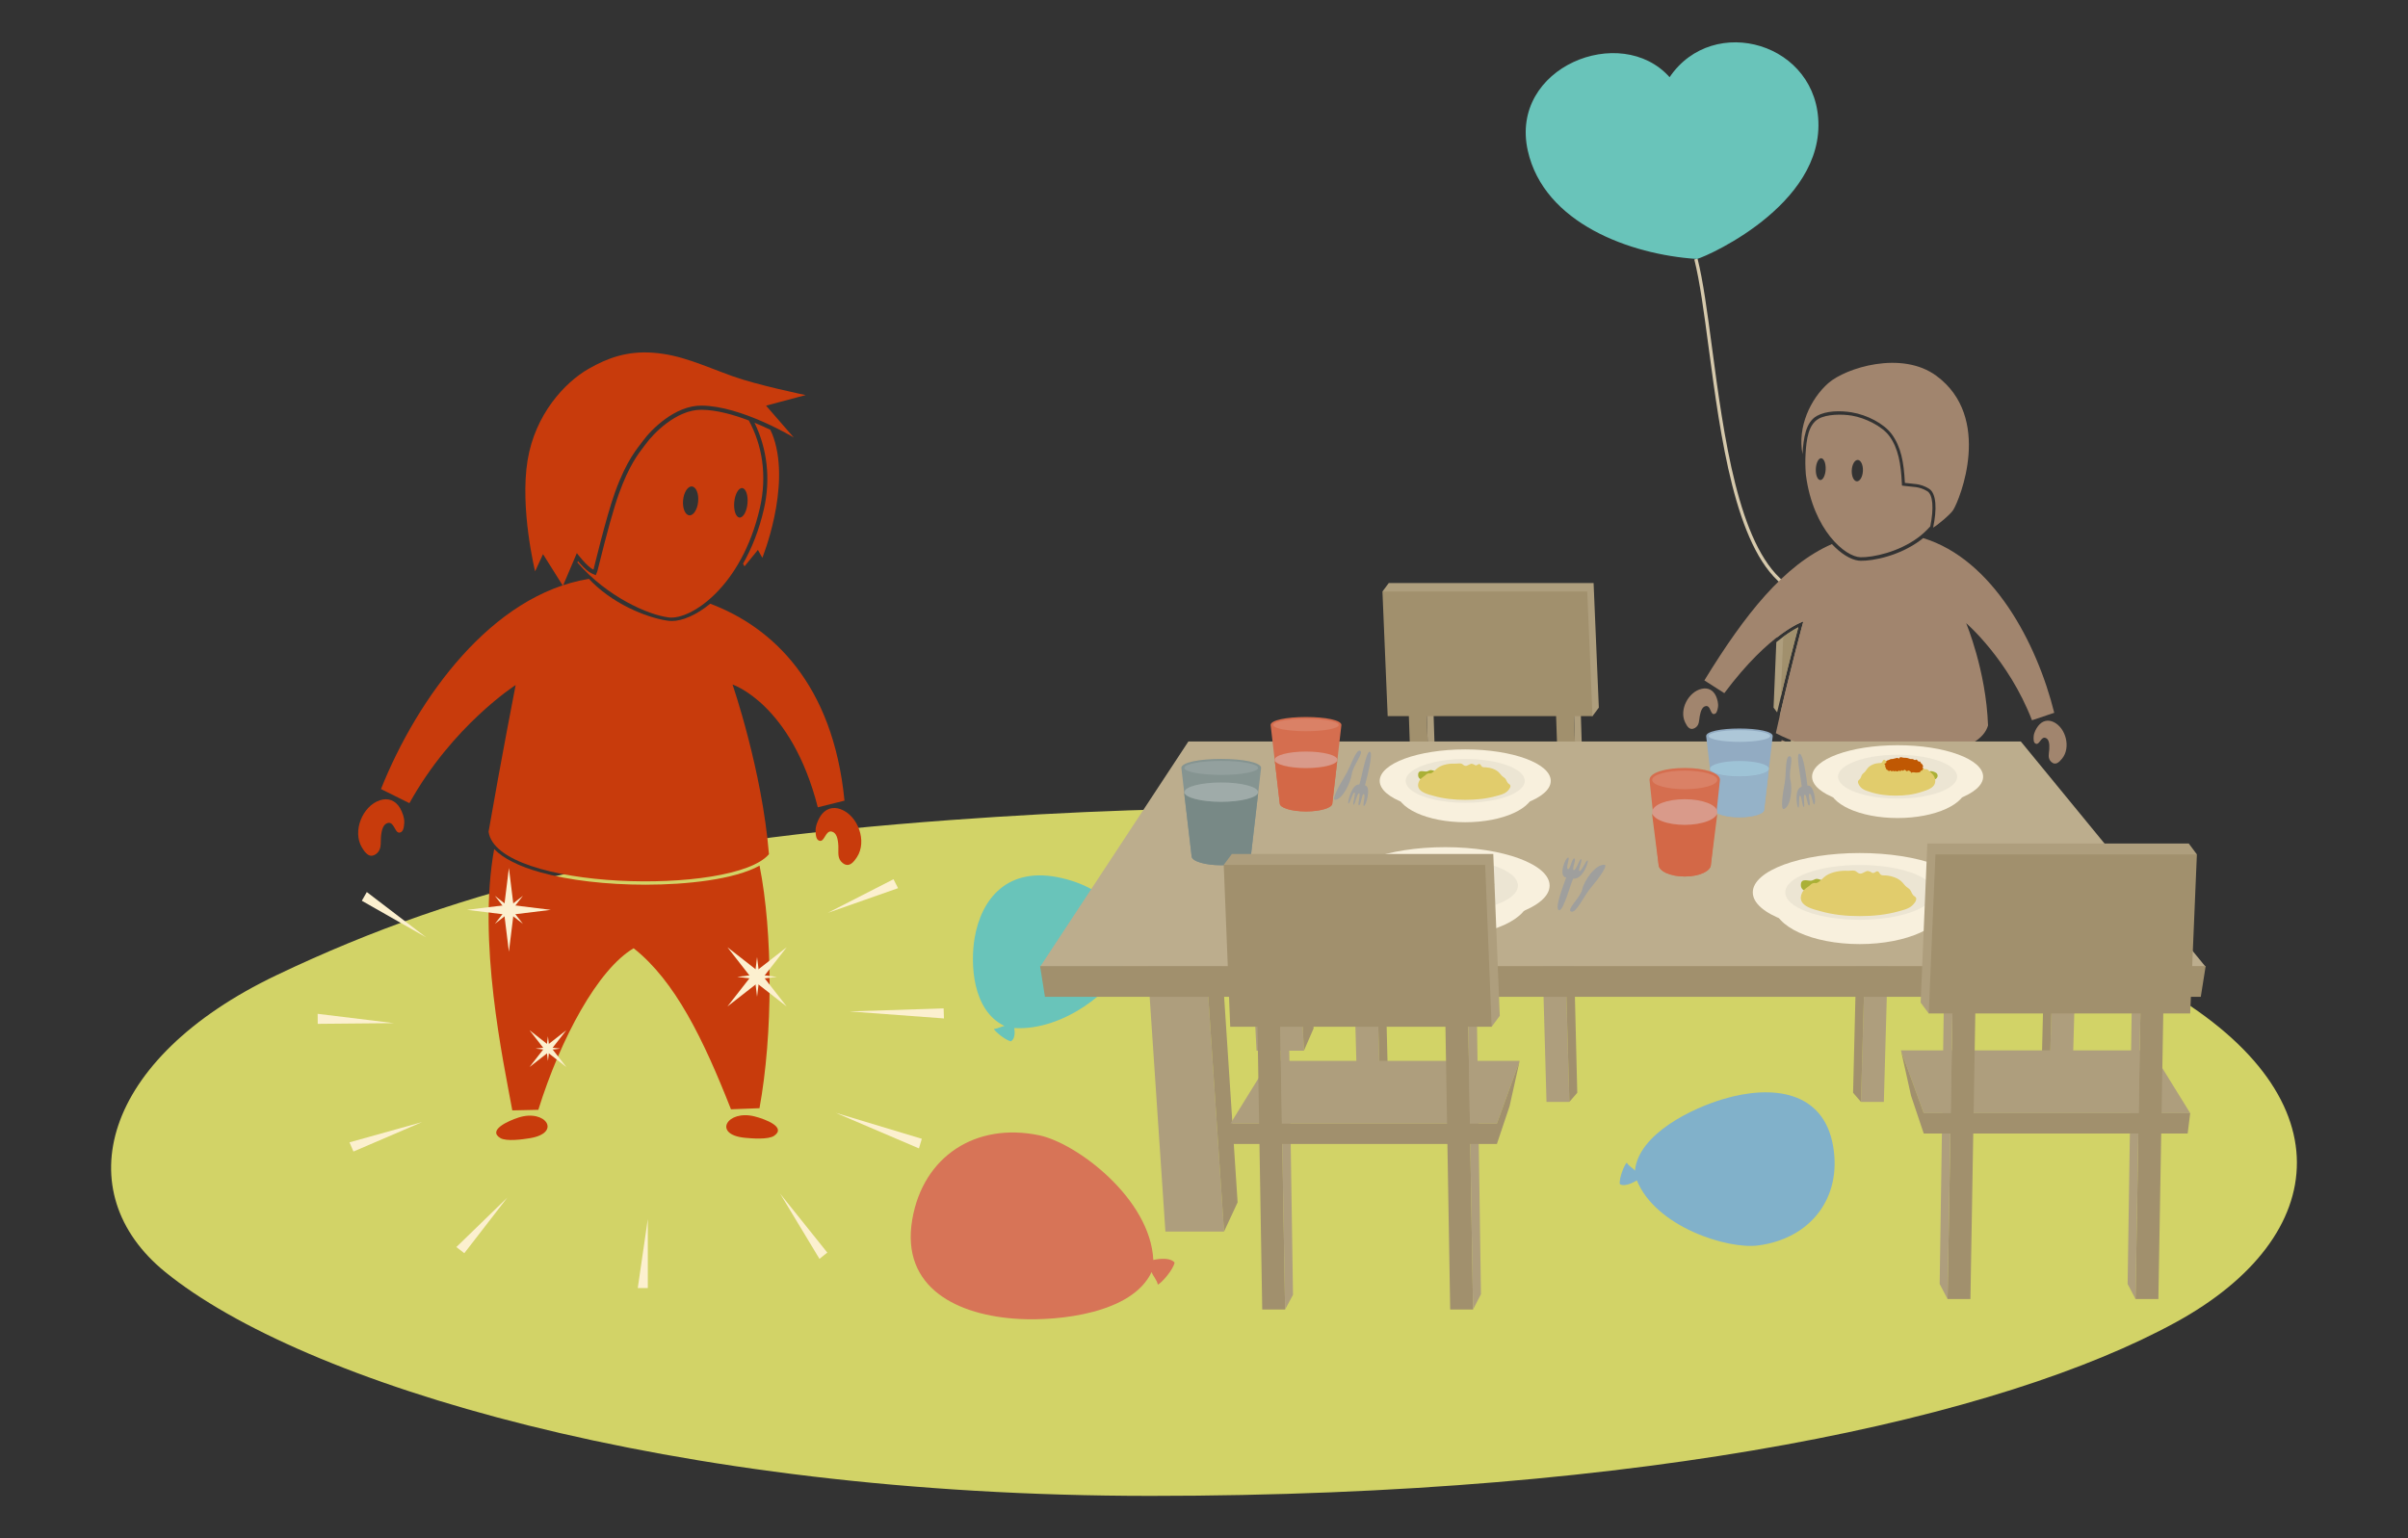 <?xml version="1.0" encoding="utf-8"?>
<!-- Generator: Adobe Illustrator 15.0.2, SVG Export Plug-In . SVG Version: 6.00 Build 0)  -->
<!DOCTYPE svg PUBLIC "-//W3C//DTD SVG 1.1//EN" "http://www.w3.org/Graphics/SVG/1.1/DTD/svg11.dtd">
<svg version="1.1" id="Layer_1" xmlns="http://www.w3.org/2000/svg" xmlns:xlink="http://www.w3.org/1999/xlink" x="0px" y="0px"
	 width="720px" height="460px" viewBox="0 0 720 460" enable-background="new 0 0 720 460" xml:space="preserve">
<rect x="0" y="0" width="720" height="460" fill="#333333" stroke="none"/>
<g>
	<path fill="#D6C9AC" d="M532.791,174.734c-14.001-11.416-18.371-44.263-21.883-70.656c-1.42-10.679-2.646-19.9-4.307-26.486
		l0.97-0.245c1.673,6.642,2.903,15.89,4.329,26.598c3.487,26.219,7.828,58.849,21.522,70.014L532.791,174.734z"/>
	<path fill="#69C4BA" d="M507.189,77.428c-19.707-1.307-45.512-10.634-50.373-32.364c-5.586-24.975,27.787-38.356,42.398-21.984
		c13.094-19.346,44.693-10.187,44.508,14.539C543.531,63.402,506.447,78.372,507.189,77.428z"/>
</g>
<path fill="#D2D367" d="M284.195,245.233c143.65-10.53,274.574,0.861,360.75,49.44c57.322,32.316,52.352,75.151,5.656,100.734
	c-51.941,28.461-157.354,51.935-306.564,51.935c-144.197,0-253.978-33.886-294.638-66.954
	c-29.234-23.774-19.272-63.671,33.303-88.774C139.926,264.296,196.92,251.629,284.195,245.233z"/>
<path fill="#69C4BA" d="M303.252,307.433c15.016,0.914,29.859-11.785,32.453-18.672c4.402-11.685-2.863-22.557-18.105-26.146
	c-16.463-3.878-24.266,6.354-26.203,17.997c-1.242,7.462-0.756,21.534,8.953,26.206c-1.09,0.188-1.951,0.812-3.17,0.881
	c0.213,0.68,3.393,3.346,5.059,3.709C303.906,310.507,303.252,307.433,303.252,307.433z"/>
<g>
	<g>
		<g>
			<g>
				<g>
					<g>
						<polygon fill="#A1906D" points="536.605,246.735 541.963,246.735 543.131,212.606 537.773,212.606 						"/>
						<polygon fill="#AE9E7D" points="536.605,246.735 534.756,243.211 535.729,212.286 537.773,212.606 						"/>
					</g>
					<g>
						<polygon fill="#A1906D" points="580.631,246.735 585.986,246.735 587.156,212.606 581.799,212.606 						"/>
						<polygon fill="#AE9E7D" points="580.631,246.735 578.779,243.211 579.754,212.286 581.799,212.606 						"/>
					</g>
				</g>
			</g>
		</g>
		<g>
			<path fill="#AE9E7D" d="M531.125,192.031l-0.824,19.577l1.064,1.426c2.68-11.602,5.24-21.366,6.331-25.438
				C536.254,188.344,533.996,189.708,531.125,192.031z"/>
			<path fill="#AE9E7D" d="M532.148,214.086l0.055,0.073l62.803-37.261l-1.902-2.551h-61.234l-0.688,16.356
				c5.005-3.92,8.03-4.875,8.03-4.875S535.775,198.288,532.148,214.086z"/>
		</g>
	</g>
	<g>
		<g>
			<g>
				<g>
					<path fill="#A1856E" d="M532.752,221.292c2.539,1.157,5.398,2.191,8.555,3.078c16.391,4.61,41.193,4.914,50.619-2.305
						c1.355,20.933-8.168,47.005-11.758,57.926l-5.674-0.91c-2.754-16.407-8.838-32.551-16.004-38.219
						c-10.064,5.932-17.963,17.75-26.137,32.319l-6.207-1.092C525.355,254.6,527.289,235.356,532.752,221.292z"/>
				</g>
			</g>
			<g>
				<path fill="#A1856E" d="M503.838,215.983c0.625,1.312,1.447,2.609,2.969,1.705c1.346-0.798,1.184-2.238,1.424-3.546
					c0.307-1.676,0.836-2.892,1.877-2.995c1.406-0.14,1.25,2.396,2.316,2.385c0.852-0.005,1.094-1.081,1.258-2.055
					c0.172-1.056-0.201-2.441-0.586-3.289c-0.84-1.858-2.43-2.611-4.271-2.203C504.846,206.866,502.037,212.22,503.838,215.983z"/>
			</g>
			<g>
				<path fill="#A1856E" d="M616.58,226.845c-0.918,1.13-2.023,2.195-3.287,0.956c-1.119-1.092-0.623-2.453-0.547-3.78
					c0.096-1.701-0.131-3.008-1.121-3.354c-1.332-0.469-1.779,2.033-2.812,1.771c-0.824-0.206-0.807-1.309-0.736-2.294
					c0.082-1.066,0.771-2.325,1.344-3.06c1.256-1.607,2.979-1.965,4.67-1.134C617.75,217.746,619.219,223.613,616.58,226.845z"/>
			</g>
		</g>
		<g>
			<g>
				<g>
					<path fill="#A1856E" d="M576.762,146.134c-2.676-1.64-4.689-1.371-7.197-1.721c-0.312-6.292-1.178-10.821-3.934-14.58
						c-2.326-3.166-7.387-5.777-11.998-6.526c-3.422-0.555-7.561-0.491-10.375,1.064c-3.316,1.832-4.039,6.656-4.297,11.438
						c-1.582-8.109,2.396-16.563,7.723-21.242c5.154-4.529,21.883-9.865,32.307-2.176c16.9,12.464,7.053,36.904,5.008,40.154
						c-0.797,1.268-4.736,4.562-5.992,5.239C579.146,152.473,579.062,147.542,576.762,146.134z"/>
				</g>
			</g>
			<g>
				<g>
					<g>
						<g>
							<path fill="#A1856E" d="M539.99,142.187c2.188,16.325,11.703,24.35,16.309,24.456c3.734,0.084,11.4-1.538,17.289-5.932
								c1.309-0.977,2.498-2.112,3.566-3.294c1.127-5.377,0.793-9.495-0.865-10.509c-0.59-0.361-1.168-0.637-1.764-0.841
								c-1.115-0.384-2.188-0.476-3.316-0.57c-0.564-0.048-1.15-0.099-1.77-0.187l-0.744-0.104l-0.039-0.75
								c-0.287-5.772-1.037-10.378-3.758-14.088c-2.096-2.854-7.146-5.401-11.184-6.07c-3.037-0.501-7.549-0.448-9.996,0.965
								c-2.98,1.721-3.607,6.053-3.854,10.594c-0.1,1.872-0.08,3.766,0.061,5.631l0.025,0.316
								C539.969,141.941,539.98,142.069,539.99,142.187z M555.206,143.938c-0.919-0.042-1.606-1.504-1.526-3.27
								c0.078-1.766,0.891-3.162,1.812-3.124c0.918,0.042,1.602,1.506,1.525,3.271C556.939,142.579,556.127,143.977,555.206,143.938
								z M544.553,137.035c0.811,0.036,1.402,1.526,1.324,3.327c-0.08,1.804-0.803,3.234-1.615,3.198
								c-0.805-0.038-1.4-1.525-1.324-3.326C543.021,138.431,543.744,136.999,544.553,137.035z"/>
						</g>
						<g>
							<g>
								<path fill="#A1856E" d="M515.574,207.285l-5.959-3.816c12.107-19.742,23.746-34.469,38.129-40.766
									c2.753,2.96,5.631,4.63,7.893,4.941c0.217,0.029,0.434,0.047,0.639,0.051c3.789,0.087,11.695-1.478,17.945-6.14
									c0.271-0.203,0.541-0.419,0.812-0.644c20.805,6.357,33.988,31.304,39.193,52.248l-6.652,2.234
									c-7.07-18.263-19.689-29.041-19.689-29.041s5.963,14.155,6.543,30.579c-3.557,12.645-44.201,12.521-63.445,2.323
									c4.02-18.162,8.229-33.427,8.229-33.427S529.266,188.946,515.574,207.285z"/>
								<path fill="#A1906D" d="M533.2,190.43l-0.757,18.001c2.268-9.539,4.311-17.314,5.253-20.834
									C536.621,188.153,535.096,189.049,533.2,190.43z"/>
							</g>
						</g>
					</g>
				</g>
			</g>
		</g>
	</g>
	<g>
		<g>
			<g>
				<g>
					<g>
						<polygon fill="#A1906D" points="471.752,246.735 466.396,246.735 465.227,212.606 470.584,212.606 						"/>
						<polygon fill="#AE9E7D" points="471.752,246.735 473.602,243.211 472.629,212.286 470.584,212.606 						"/>
					</g>
					<g>
						<polygon fill="#A1906D" points="427.729,246.735 422.371,246.735 421.201,212.606 426.559,212.606 						"/>
						<polygon fill="#AE9E7D" points="427.729,246.735 429.578,243.211 428.604,212.286 426.559,212.606 						"/>
					</g>
				</g>
			</g>
		</g>
		<g>
			<polygon fill="#AE9E7D" points="413.354,176.898 476.156,214.159 478.057,211.608 476.49,174.347 415.254,174.347 			"/>
			<polygon fill="#A1906D" points="414.92,214.159 476.156,214.159 474.59,176.898 413.354,176.898 			"/>
		</g>
	</g>
	<g>
		<g>
			<g>
				<polygon fill="#AE9E7D" points="412.738,329.524 405.9,329.524 404.408,276.394 411.246,276.394 				"/>
				<polygon fill="#A1906D" points="412.738,329.524 415.1,326.789 413.857,276.146 411.246,276.394 				"/>
			</g>
			<g>
				<polygon fill="#AE9E7D" points="469.247,329.524 462.41,329.524 460.916,276.394 467.756,276.394 				"/>
				<polygon fill="#A1906D" points="469.247,329.524 471.609,326.789 470.367,276.146 467.756,276.394 				"/>
			</g>
		</g>
		<g>
			<polygon fill="#AE9E7D" points="476.812,273.931 395.645,273.931 408.531,255.165 480.1,255.165 			"/>
			<polygon fill="#A1906D" points="476.721,280.017 396.404,280.017 395.645,273.931 476.812,273.931 477.727,268.714 
				478.816,268.714 			"/>
		</g>
	</g>
	<g>
		<g>
			<g>
				<polygon fill="#AE9E7D" points="556.438,329.524 563.275,329.524 564.768,276.394 557.93,276.394 				"/>
				<polygon fill="#A1906D" points="556.438,329.524 554.076,326.789 555.318,276.146 557.93,276.394 				"/>
			</g>
			<g>
				<polygon fill="#AE9E7D" points="612.637,329.524 619.475,329.524 620.967,276.394 614.129,276.394 				"/>
				<polygon fill="#A1906D" points="612.637,329.524 610.273,326.789 611.518,276.146 614.129,276.394 				"/>
			</g>
		</g>
		<g>
			<polygon fill="#AE9E7D" points="628.986,273.931 549.312,273.931 542.504,255.165 617.373,255.165 			"/>
			<polygon fill="#A1906D" points="628.225,280.017 549.312,280.017 545.518,268.714 542.504,255.165 549.312,273.931 
				628.986,273.931 			"/>
		</g>
	</g>
	<g>
		<g>
			<polygon fill="#AE9E7D" points="389.877,314.206 375.706,314.206 372.613,253.342 386.785,253.342 			"/>
			<polygon fill="#A1906D" points="389.877,314.206 392.773,307.538 390.197,252.552 386.785,253.342 			"/>
		</g>
		<g>
			<polygon fill="#AE9E7D" points="365.994,368.292 348.461,368.292 342.721,282.739 360.256,282.739 			"/>
			<polygon fill="#A1906D" points="365.994,368.292 370.051,359.567 364.949,281.765 360.256,282.739 			"/>
		</g>
		<g>
			<polygon fill="#BCAD8D" points="659.504,289.137 310.984,289.137 355.324,221.749 604.24,221.749 			"/>
			<polygon fill="#A1906D" points="658.041,298.103 312.447,298.103 310.984,288.912 659.504,288.912 			"/>
		</g>
	</g>
	<g>
		<g>
			<path fill="#D56E4F" d="M390.506,214.421c-5.846,0-10.584,0.938-10.584,2.387l2.725,23.459c0,1.318,3.518,2.389,7.859,2.389
				c4.34,0,7.859-1.07,7.859-2.389l2.725-23.459C401.09,215.358,396.35,214.421,390.506,214.421z"/>
			<ellipse fill="#DA8166" cx="390.505" cy="216.808" rx="9.786" ry="1.861"/>
		</g>
		<g>
			<path fill="#D36847" d="M390.506,229.836c-4.535,0-8.324-0.903-9.318-2.123l1.459,12.554c0,1.318,3.518,2.389,7.859,2.389
				c4.34,0,7.859-1.07,7.859-2.389l1.459-12.555C398.831,228.933,395.043,229.836,390.506,229.836z"/>
		</g>
		<ellipse fill="#D99A8A" cx="390.505" cy="227.214" rx="9.382" ry="2.466"/>
	</g>
	<g>
		<ellipse fill="#F8F0DD" cx="438.109" cy="236.479" rx="20.525" ry="9.41"/>
		<ellipse fill="#F8F0DD" cx="438.109" cy="233.519" rx="25.572" ry="9.41"/>
		<ellipse fill="#ECE5D3" cx="438.109" cy="233.519" rx="17.809" ry="6.554"/>
		<path fill="#AAB036" d="M426.621,230.699c0.777-0.199,0.844-0.571,1.658-0.339c0.396,0.114,1.227,0.319,1.449,0.859
			c0.648,1.585-2.08,2.145-2.809,2.192c-0.814,0.054-2.857-0.013-2.891-1.609C423.99,229.916,425.877,230.89,426.621,230.699z"/>
		<path fill="#E1CC6C" d="M451.57,234.819c0.021,0.041,0.035,0.085,0.043,0.131c0.104,0.658-0.68,1.467-1.02,1.766
			c-0.888,0.779-2.104,1.024-3.129,1.313c-3.066,0.866-6.227,1.163-9.355,1.163c-3.154,0-6.344-0.3-9.434-1.185
			c-1.459-0.418-5.918-1.257-4.328-4.45c0.381-0.768,1.186-1.203,1.727-1.628c0.416-0.327,0.426-0.469,0.918-0.616
			c0.434-0.131,0.629,0.114,1.082-0.15c0.68-0.398,1.266-1.151,1.93-1.61c1.41-0.974,3.66-1.295,5.191-1.196
			c0.549,0.036,1.193-0.155,1.732-0.006c0.373,0.104,0.684,0.523,1.006,0.626c0.529,0.171,0.762-0.039,1.266-0.277
			c0.801-0.378,0.691-0.398,1.477-0.103c0.342,0.129,0.225,0.279,0.668,0.28c0.354,0.001,0.693-0.5,1.08-0.378
			c0.359,0.113,0.448,0.646,0.754,0.816c0.33,0.184,0.727,0.129,1.08,0.148c1.27,0.068,3.146,0.583,4.098,1.727
			c0.529,0.638,0.701,0.878,1.355,1.322c0.732,0.494,0.609,0.921,1.125,1.618C451.006,234.359,451.428,234.531,451.57,234.819z"/>
	</g>
	<g>
		<path fill="#9F9F9D" d="M402.086,232.165c-1.562,2.5-3.975,7.015-2.938,7.022c2.215,0.019,4.719-5.176,5.062-7.788
			c0.322-2.442,3.736-6.439,2.432-6.906C405.389,224.044,403.842,229.36,402.086,232.165z"/>
		<path fill="#9F9F9D" d="M406.391,234.617c-2.227-0.263-3.596,5.534-3.211,5.683s1.322-3.385,1.811-3.311
			c0.488,0.072-0.68,3.569-0.268,3.672c0.412,0.104,1.074-3.537,1.656-3.441c0.561,0.093-0.594,3.479-0.045,3.578
			c0.605,0.111,0.859-3.485,1.449-3.344c0.598,0.144-0.4,3.468,0,3.55c0.688,0.142,2.334-5.861,0.346-6.134
			c0.346-1.479,2.717-9.912,1.395-10.082C408.395,224.643,406.74,234.659,406.391,234.617z"/>
	</g>
	<g>
		<path fill="#9F9F9D" d="M475.785,265.327c2.045-2.372,5.227-6.675,3.924-6.728c-2.777-0.115-6.096,4.847-6.617,7.382
			c-0.488,2.371-4.908,6.123-3.289,6.636C471.361,273.11,473.484,267.987,475.785,265.327z"/>
		<path fill="#9F9F9D" d="M470.465,262.744c2.785,0.354,4.701-5.246,4.225-5.407c-0.479-0.162-1.775,3.247-2.385,3.153
			c-0.609-0.093,0.975-3.456,0.461-3.574s-1.469,3.407-2.195,3.288c-0.701-0.115,0.863-3.371,0.177-3.492
			c-0.755-0.135-1.196,3.365-1.933,3.201c-0.746-0.166,0.623-3.367,0.123-3.466c-0.859-0.168-3.131,5.62-0.645,5.974
			c-0.484,1.429-3.748,9.559-2.092,9.783C467.611,272.395,470.029,262.689,470.465,262.744z"/>
	</g>
	<g>
		<ellipse fill="#F8F0DD" cx="567.388" cy="235.223" rx="20.524" ry="9.409"/>
		<ellipse fill="#F8F0DD" cx="567.388" cy="232.263" rx="25.571" ry="9.41"/>
		<ellipse fill="#ECE5D3" cx="567.388" cy="232.263" rx="17.808" ry="6.553"/>
		<path fill="#AAB036" d="M576.15,231.012c0.777-0.198,0.844-0.571,1.658-0.339c0.396,0.114,1.227,0.319,1.449,0.86
			c0.648,1.584-2.08,2.144-2.809,2.192c-0.814,0.053-2.857-0.014-2.891-1.61C573.52,230.229,575.406,231.202,576.15,231.012z"/>
		<path fill="#E1CC6C" d="M555.58,233.563c-0.018,0.041-0.029,0.084-0.035,0.131c-0.088,0.657,0.568,1.468,0.852,1.766
			c0.744,0.779,1.762,1.023,2.619,1.313c2.568,0.866,5.215,1.163,7.834,1.163c2.641,0,5.311-0.301,7.896-1.186
			c1.221-0.417,4.953-1.256,3.625-4.45c-0.318-0.767-0.994-1.203-1.445-1.627c-0.35-0.327-0.357-0.469-0.77-0.616
			c-0.363-0.132-0.527,0.114-0.906-0.151c-0.568-0.397-1.061-1.15-1.615-1.609c-1.18-0.974-3.062-1.296-4.346-1.196
			c-0.459,0.035-1-0.155-1.451-0.006c-0.312,0.104-0.572,0.522-0.842,0.625c-0.443,0.172-0.637-0.038-1.061-0.276
			c-0.67-0.378-0.578-0.397-1.236-0.103c-0.285,0.129-0.188,0.278-0.559,0.279c-0.295,0.001-0.58-0.5-0.904-0.377
			c-0.299,0.113-0.375,0.646-0.631,0.816c-0.275,0.184-0.608,0.129-0.904,0.147c-1.062,0.069-2.633,0.584-3.43,1.727
			c-0.443,0.639-0.586,0.879-1.135,1.323c-0.613,0.494-0.51,0.92-0.941,1.619C556.053,233.104,555.699,233.275,555.58,233.563z"/>
		<path fill="#C05803" d="M572.896,231.039c-0.471,0.005-0.951-0.281-1.389,0.111c-0.08-0.296-0.383-0.493-0.58-0.631
			c-0.244-0.169-0.334-0.065-0.564,0.04c-0.312,0.145-0.393,0.008-0.627-0.239c-0.205-0.218-0.291-0.139-0.521,0.022
			c-0.109,0.076-0.218,0.189-0.348,0.158c-0.074-0.019-0.096-0.137-0.16-0.156c-0.232-0.07-0.283,0.205-0.486,0.251
			c-0.229,0.05-0.344-0.238-0.574-0.126c-0.09,0.045-0.113,0.183-0.221,0.226c-0.111,0.044-0.271-0.036-0.381-0.067
			c-0.119-0.031-0.248-0.111-0.371-0.088c-0.053,0.011-0.066,0.109-0.113,0.123c-0.211,0.061-0.34-0.126-0.541-0.148
			c-0.178-0.018-0.176,0.11-0.324,0.147c-0.207,0.051-0.364-0.27-0.555-0.256c-0.113,0.009-0.17,0.205-0.32,0.192
			c-0.16-0.014-0.236-0.186-0.365-0.277c-0.1-0.07-0.225-0.084-0.326-0.16c-0.055-0.041-0.451-0.494-0.172-0.556
			c-0.236,0.052-0.258-0.271-0.275-0.511c-0.014-0.201,0.062-0.168-0.002-0.334c-0.045-0.116-0.238-0.082-0.217-0.288
			c0.023-0.23,0.383-0.189,0.471-0.3c0.135-0.166,0.014-0.07,0.07-0.234c0.088-0.258-0.133-0.271,0.176-0.473
			c0.146-0.096,0.326-0.077,0.477-0.155c0.387-0.199,0.652-0.339,1.113-0.335c0.314,0.003,0.555-0.15,0.887-0.184
			c0.191-0.021,0.369-0.129,0.553-0.146c0.197-0.019,0.48,0.233,0.66,0.154c0.127-0.057,0.133-0.261,0.273-0.34
			c0.215-0.123,0.693,0.126,0.941,0.131c0.637,0.011,1.215,0.014,1.816,0.291c0.273,0.125,0.504,0.135,0.791,0.102
			c0.387-0.045,0.465,0.198,0.801,0.297c0.184,0.055,0.268-0.103,0.43-0.115c0.4-0.026,0.504,0.6,0.881,0.586
			c0.158-0.006,0.271-0.081,0.385,0.087c0.062,0.092,0.035,0.243,0.107,0.334c0.092,0.114,0.264,0.122,0.367,0.241
			c0.035,0.043-0.008,0.117,0.023,0.155c0.051,0.067,0.15,0.075,0.195,0.152c0.035,0.061,0.002,0.142,0.025,0.188
			c0.012,0.021,0.117,0.139,0.119,0.152c0.045,0.278-0.064,0.188-0.18,0.402c0.24,0.197,0.219,0.789-0.117,0.625
			c0.268,0.408-0.256,0.384-0.418,0.396c-0.066,0.652-0.965,0.514-1.32,0.551C572.959,231.037,572.928,231.038,572.896,231.039z"/>
	</g>
	<g>
		<ellipse fill="#F8F0DD" cx="432.12" cy="268.442" rx="25.058" ry="11.488"/>
		<ellipse fill="#F8F0DD" cx="432.12" cy="264.83" rx="31.22" ry="11.487"/>
		<ellipse fill="#ECE5D3" cx="432.12" cy="264.83" rx="21.741" ry="8"/>
		<path fill="#AAB036" d="M442.818,263.302c0.949-0.242,1.031-0.697,2.023-0.413c0.486,0.139,1.5,0.389,1.77,1.05
			c0.793,1.934-2.539,2.617-3.43,2.676c-0.994,0.066-3.488-0.016-3.527-1.965C439.605,262.345,441.908,263.534,442.818,263.302z"/>
		<path fill="#E1CC6C" d="M417.703,266.417c-0.021,0.051-0.035,0.104-0.043,0.16c-0.105,0.803,0.695,1.791,1.041,2.156
			c0.908,0.951,2.15,1.249,3.197,1.603c3.135,1.058,6.367,1.42,9.564,1.42c3.223,0,6.482-0.366,9.641-1.446
			c1.49-0.51,6.049-1.534,4.426-5.434c-0.389-0.937-1.215-1.469-1.766-1.986c-0.426-0.398-0.436-0.572-0.938-0.754
			c-0.445-0.159-0.645,0.14-1.107-0.184c-0.693-0.485-1.295-1.404-1.973-1.965c-1.439-1.189-3.738-1.581-5.305-1.461
			c-0.561,0.044-1.221-0.188-1.771-0.008c-0.383,0.127-0.699,0.64-1.027,0.765c-0.543,0.209-0.779-0.048-1.295-0.338
			c-0.818-0.462-0.705-0.485-1.51-0.126c-0.35,0.158-0.229,0.341-0.682,0.343c-0.361,0.001-0.709-0.61-1.104-0.462
			c-0.367,0.139-0.459,0.789-0.771,0.996c-0.336,0.225-0.742,0.158-1.104,0.182c-1.299,0.085-3.215,0.714-4.188,2.107
			c-0.541,0.78-0.717,1.074-1.387,1.615c-0.746,0.604-0.621,1.124-1.148,1.977C418.281,265.856,417.85,266.065,417.703,266.417z"/>
		<path fill="#C05803" d="M438.846,263.335c-0.576,0.006-1.162-0.344-1.695,0.137c-0.098-0.362-0.469-0.603-0.709-0.77
			c-0.299-0.207-0.408-0.082-0.688,0.048c-0.383,0.177-0.48,0.01-0.768-0.292c-0.25-0.266-0.355-0.169-0.635,0.026
			c-0.133,0.095-0.266,0.231-0.424,0.193c-0.092-0.021-0.119-0.167-0.197-0.19c-0.283-0.086-0.346,0.25-0.594,0.306
			c-0.279,0.063-0.42-0.29-0.701-0.152c-0.109,0.054-0.139,0.224-0.27,0.275c-0.135,0.054-0.332-0.046-0.463-0.083
			c-0.146-0.038-0.305-0.135-0.456-0.107c-0.063,0.014-0.081,0.134-0.136,0.15c-0.26,0.074-0.416-0.153-0.662-0.181
			c-0.217-0.021-0.213,0.135-0.395,0.181c-0.254,0.061-0.445-0.329-0.678-0.312c-0.139,0.01-0.209,0.25-0.393,0.234
			c-0.195-0.017-0.287-0.228-0.445-0.338c-0.121-0.086-0.273-0.103-0.398-0.197c-0.066-0.049-0.551-0.604-0.209-0.679
			c-0.289,0.063-0.314-0.329-0.336-0.622c-0.018-0.246,0.076-0.206-0.002-0.407c-0.055-0.144-0.293-0.101-0.266-0.353
			c0.027-0.282,0.469-0.232,0.576-0.365c0.162-0.204,0.016-0.087,0.084-0.287c0.107-0.315-0.162-0.33,0.215-0.576
			c0.178-0.117,0.398-0.096,0.582-0.19c0.473-0.243,0.797-0.413,1.359-0.409c0.385,0.004,0.676-0.183,1.082-0.225
			c0.234-0.023,0.451-0.155,0.674-0.178c0.242-0.023,0.588,0.285,0.809,0.188c0.152-0.068,0.16-0.318,0.332-0.415
			c0.262-0.15,0.846,0.153,1.148,0.159c0.779,0.014,1.484,0.019,2.221,0.356c0.332,0.153,0.613,0.166,0.965,0.124
			c0.471-0.056,0.566,0.242,0.979,0.363c0.223,0.066,0.324-0.127,0.523-0.141c0.488-0.033,0.615,0.732,1.074,0.715
			c0.195-0.008,0.332-0.1,0.471,0.105c0.075,0.112,0.043,0.298,0.131,0.408c0.111,0.14,0.322,0.148,0.447,0.295
			c0.045,0.051-0.008,0.144,0.029,0.188c0.062,0.082,0.186,0.093,0.24,0.188c0.043,0.073,0,0.171,0.031,0.228
			c0.014,0.026,0.141,0.169,0.143,0.186c0.057,0.342-0.076,0.23-0.219,0.492c0.293,0.24,0.268,0.963-0.143,0.763
			c0.326,0.499-0.312,0.469-0.51,0.484c-0.082,0.796-1.178,0.626-1.611,0.671C438.922,263.333,438.885,263.335,438.846,263.335z"/>
	</g>
	<g>
		<path fill="#9F9F9D" d="M533.561,234.614c-0.564,2.786-1.186,7.676-0.18,7.322c2.15-0.756,2.602-6.287,1.943-8.749
			c-0.613-2.304,1.173-7.078-0.264-7.042C533.676,226.181,534.195,231.486,533.561,234.614z"/>
		<path fill="#9F9F9D" d="M538.654,235.313c-2.254,0.541-1.379,6.217-0.951,6.216c0.43-0.001-0.004-3.497,0.496-3.601
			c0.5-0.104,0.697,3.438,1.135,3.386s-0.303-3.546,0.297-3.662c0.578-0.113,0.746,3.325,1.314,3.224
			c0.627-0.111-0.492-3.426,0.135-3.503c0.631-0.081,0.926,3.249,1.346,3.184c0.719-0.113,0.035-6.071-1.994-5.622
			c-0.227-1.447-1.131-9.838-2.475-9.527C536.811,225.669,539.01,235.229,538.654,235.313z"/>
	</g>
	<g>
		<g>
			<path fill="#92ABC2" d="M520.096,217.859c-5.496,0-9.951,0.882-9.951,2.244l2.562,22.058c0,1.239,3.31,2.245,7.39,2.245
				c4.082,0,7.391-1.006,7.391-2.245l2.561-22.058C530.047,218.741,525.592,217.859,520.096,217.859z"/>
			<ellipse fill="#ADC7D8" cx="520.096" cy="220.104" rx="9.201" ry="1.75"/>
		</g>
		<g>
			<path fill="#95B2C8" d="M520.096,232.353c-4.264,0-7.826-0.85-8.76-1.995l1.37,11.804c0,1.239,3.31,2.245,7.39,2.245
				c4.082,0,7.391-1.006,7.391-2.245l1.371-11.805C527.924,231.503,524.361,232.353,520.096,232.353z"/>
		</g>
		<path fill="#9EC3D6" d="M528.918,229.888c0,1.279-3.947,2.318-8.822,2.318c-4.873,0-8.82-1.039-8.82-2.318
			c0-1.28,3.947-2.315,8.82-2.315C524.971,227.572,528.918,228.607,528.918,229.888z"/>
	</g>
	<g>
		<g>
			<path fill="#859491" d="M365.152,226.95c-6.584,0-11.922,1.058-11.922,2.689l3.068,26.425c0,1.485,3.965,2.69,8.854,2.69
				c4.891,0,8.854-1.205,8.854-2.69l3.068-26.425C377.074,228.008,371.736,226.95,365.152,226.95z"/>
			<ellipse fill="#93A09E" cx="365.152" cy="229.64" rx="11.023" ry="2.097"/>
		</g>
		<g>
			<path fill="#788986" d="M365.152,239.776c-5.107,0-10.213-0.949-11.088-2.604l2.234,18.893c0,1.485,3.965,2.69,8.854,2.69
				c4.891,0,8.854-1.205,8.854-2.69l2.193-18.893C375.814,238.573,370.264,239.776,365.152,239.776z"/>
		</g>
		<path fill="#9FABA9" d="M376.156,236.885c0,1.597-4.924,2.892-11.004,2.892c-6.078,0-11.004-1.295-11.004-2.892
			s4.926-2.888,11.004-2.888C371.232,233.997,376.156,235.288,376.156,236.885z"/>
	</g>
	<g>
		<g>
			<path fill="#D56E4F" d="M503.742,229.659c-5.818,0-10.533,1.401-10.533,3.565l2.711,25.325c0,1.971,3.502,3.567,7.822,3.567
				c4.318,0,7.82-1.597,7.82-3.567l2.711-25.325C514.273,231.061,509.557,229.659,503.742,229.659z"/>
			<ellipse fill="#DA8166" cx="503.741" cy="233.226" rx="9.739" ry="2.781"/>
		</g>
		<g>
			<path fill="#D36847" d="M503.742,246.667c-4.514,0-9.023-1.259-9.797-3.453l1.975,15.336c0,1.971,3.502,3.567,7.822,3.567
				c4.318,0,7.82-1.597,7.82-3.567l1.938-15.336C513.16,245.072,508.256,246.667,503.742,246.667z"/>
		</g>
		<ellipse fill="#D99A8A" cx="503.741" cy="242.833" rx="9.722" ry="3.834"/>
	</g>
	<g>
		<ellipse fill="#F8F0DD" cx="556.07" cy="270.564" rx="25.666" ry="11.767"/>
		<ellipse fill="#F8F0DD" cx="556.069" cy="266.864" rx="31.978" ry="11.767"/>
		<ellipse fill="#ECE5D3" cx="556.069" cy="266.864" rx="22.269" ry="8.194"/>
		<path fill="#AAB036" d="M541.705,263.338c0.971-0.249,1.055-0.715,2.072-0.425c0.496,0.143,1.533,0.4,1.811,1.076
			c0.812,1.98-2.6,2.682-3.512,2.741c-1.018,0.067-3.572-0.017-3.613-2.013C538.414,262.358,540.771,263.575,541.705,263.338z"/>
		<path fill="#E1CC6C" d="M572.902,268.489c0.025,0.052,0.045,0.107,0.053,0.164c0.129,0.823-0.848,1.836-1.273,2.209
			c-1.109,0.973-2.631,1.28-3.912,1.642c-3.836,1.083-7.787,1.455-11.701,1.455c-3.943,0-7.932-0.376-11.795-1.482
			c-1.824-0.522-7.4-1.571-5.414-5.565c0.477-0.959,1.484-1.504,2.16-2.035c0.521-0.408,0.533-0.586,1.146-0.771
			c0.545-0.163,0.789,0.144,1.355-0.188c0.85-0.498,1.582-1.439,2.412-2.013c1.764-1.218,4.576-1.62,6.492-1.496
			c0.686,0.045,1.492-0.194,2.166-0.008c0.467,0.13,0.855,0.654,1.258,0.783c0.662,0.214,0.951-0.048,1.584-0.347
			c1-0.473,0.863-0.497,1.846-0.128c0.427,0.16,0.281,0.349,0.834,0.35c0.443,0.001,0.869-0.626,1.352-0.472
			c0.449,0.142,0.561,0.807,0.943,1.021c0.412,0.229,0.908,0.161,1.35,0.185c1.588,0.087,3.936,0.73,5.123,2.159
			c0.662,0.798,0.877,1.099,1.697,1.653c0.914,0.619,0.76,1.152,1.406,2.025C572.195,267.915,572.725,268.13,572.902,268.489z"/>
	</g>
</g>
<g>
	<g>
		<g>
			<polygon fill="#AE9E7D" points="654.877,332.882 575.203,332.882 568.395,314.116 643.266,314.116 			"/>
			<g>
				<g>
					<polygon fill="#A1906D" points="582.328,388.477 589.166,388.477 590.658,301.094 583.82,301.094 					"/>
					<polygon fill="#AE9E7D" points="582.328,388.477 579.967,383.978 581.209,300.687 583.82,301.094 					"/>
				</g>
				<g>
					<polygon fill="#A1906D" points="638.527,388.477 645.365,388.477 646.859,301.094 640.02,301.094 					"/>
					<polygon fill="#AE9E7D" points="638.527,388.477 636.166,383.978 637.408,300.687 640.02,301.094 					"/>
				</g>
			</g>
			<polygon fill="#A1906D" points="654.115,338.968 575.203,338.968 571.408,327.667 568.395,314.116 575.203,332.882 
				654.877,332.882 			"/>
		</g>
	</g>
	<g>
		<polygon fill="#AE9E7D" points="656.877,255.511 576.707,303.076 574.281,299.819 576.281,252.254 654.451,252.254 		"/>
		<polygon fill="#A1906D" points="654.877,303.076 576.707,303.076 578.707,255.511 656.877,255.511 		"/>
	</g>
</g>
<g>
	<g>
		<g>
			<polygon fill="#AE9E7D" points="367.9,336.017 447.574,336.017 454.383,317.251 379.514,317.251 			"/>
			<g>
				<g>
					<polygon fill="#A1906D" points="440.449,391.61 433.611,391.61 432.119,302.661 438.957,302.661 					"/>
					<polygon fill="#AE9E7D" points="440.449,391.61 442.811,387.03 441.568,302.246 438.957,302.661 					"/>
				</g>
				<g>
					<polygon fill="#A1906D" points="384.25,391.61 377.412,391.61 375.92,302.494 382.758,302.494 					"/>
					<polygon fill="#AE9E7D" points="384.25,391.61 386.613,387.202 385.369,305.589 382.758,305.989 					"/>
				</g>
			</g>
			<polygon fill="#A1906D" points="368.662,342.103 447.574,342.103 451.369,330.801 454.383,317.251 447.574,336.017 
				367.9,336.017 			"/>
		</g>
	</g>
	<g>
		<polygon fill="#AE9E7D" points="365.9,258.646 446.01,307.042 448.436,303.784 446.497,255.389 368.328,255.389 		"/>
		<polygon fill="#A1906D" points="367.84,307.042 446.01,307.042 444.07,258.646 365.9,258.646 		"/>
	</g>
</g>
<path fill="#D77457" d="M344.844,376.792c-0.877-18.393-22.953-34.943-34.088-37.277c-18.893-3.96-34.73,6.188-37.988,25.174
	c-3.521,20.508,13.629,28.783,32.076,29.749c11.826,0.619,33.691-1.659,39.487-14.038c0.459,1.304,1.565,2.277,1.858,3.754
	c1.027-0.342,4.697-4.53,5.008-6.604C349.537,375.627,344.844,376.792,344.844,376.792z"/>
<path fill="#81B1CA" d="M489.428,352.991c5.643,13.906,27.088,20.671,36.281,19.459c15.6-2.057,25.037-14.138,22.414-29.619
	c-2.832-16.721-18.254-18.452-32.701-14.213c-9.262,2.718-25.461,10.376-26.572,21.46c-0.707-0.878-1.82-1.328-2.445-2.385
	c-0.697,0.54-2.387,4.752-2.066,6.431C486.135,355.154,489.428,352.991,489.428,352.991z"/>
<g>
	<g>
		<g>
			<path fill="#C83B0C" d="M256.229,256.323c-1.081,1.646-2.423,3.235-4.295,1.74c-1.659-1.316-1.177-3.219-1.258-5.017
				c-0.104-2.305-0.588-4.032-1.968-4.362c-1.859-0.447-2.117,2.981-3.546,2.771c-1.14-0.163-1.265-1.651-1.307-2.988
				c-0.037-1.446,0.719-3.237,1.39-4.305c1.47-2.337,3.741-3.054,6.134-2.167C256.555,243.91,259.337,251.609,256.229,256.323z"/>
			<path fill="#C83B0C" d="M108.237,253.47c1.022,1.684,2.31,3.316,4.231,1.89c1.703-1.26,1.288-3.177,1.433-4.972
				c0.185-2.298,0.728-4.009,2.118-4.29c1.873-0.384,2.013,3.054,3.448,2.894c1.143-0.124,1.321-1.607,1.409-2.941
				c0.088-1.444-0.606-3.26-1.239-4.35c-1.389-2.387-3.634-3.184-6.054-2.381C108.346,241.052,105.295,248.651,108.237,253.47z"/>
			<path fill="#C83B0C" d="M158.479,340.369c-2.141,0.358-7.08,1.044-8.879-0.041c-3.871-2.34,2.311-5.118,5.451-6.134
				C163.113,331.585,168.033,338.767,158.479,340.369z"/>
			<path fill="#C83B0C" d="M222.619,340.245c2.158,0.222,7.135,0.604,8.857-0.595c3.721-2.569-2.621-4.961-5.82-5.781
				C217.449,331.766,212.984,339.236,222.619,340.245z"/>
		</g>
		<g>
			<g>
				<g>
					<g>
						<g>
							<g>
								<path fill="#C83B0C" d="M244.527,241.422l7.979-1.988c-3.436-35.111-21.77-51.996-40.139-58.896
									c-4.236,3.463-8.402,5.173-11.495,5.173c-0.294,0-0.587-0.017-0.864-0.047c-5.098-0.583-15.414-4.136-22.936-11.541
									c-0.328-0.322-0.652-0.663-0.973-1.013c-29.074,4.696-51.348,35.725-62.186,62.854l8.51,4.223
									c12.846-23.192,31.756-35.322,31.756-35.322s-4.289,21.928-8.092,43.849c2.441,17.613,73.299,19.18,83.836,6.729
									c-2.045-25.098-10.895-50.737-10.895-50.737S236.602,210.439,244.527,241.422z"/>
								<g>
									<g>
										<path fill="#C83B0C" d="M193.027,264.567c-11.732,0-22.905-1.314-31.461-3.703c-6.462-1.804-11.111-4.162-13.807-6.951
											c-5.024,27.602,2.672,63.148,5.422,78.146l7.777-0.176c6.715-21.499,17.846-42.029,28.502-48.311
											c12.402,9.807,20.822,27.112,29.1,48.156l8.525-0.321c4.043-22.017,4.025-52.483,0.02-72.538
											C219.629,263.015,205.324,264.567,193.027,264.567z"/>
									</g>
								</g>
							</g>
						</g>
					</g>
				</g>
			</g>
		</g>
		<g>
			<path fill="#C83B0C" d="M230.328,128.527c0.371,0.759,0.707,1.559,0.998,2.411c5.082,15.063-3.389,35.873-3.389,35.873
				l-1.32-2.365l-4.01,4.922l-0.439-0.786c2.568-4.514,4.766-9.929,6.232-16.307c2.088-9.071,0.972-18.135-2.803-25.853
				C227.305,127.12,228.906,127.842,230.328,128.527z"/>
		</g>
		<path fill="#C83B0C" d="M209.738,121.296c-7.881-0.059-15.047,7.146-17.555,10.624c-1.439,1.989-4.744,5.434-8.312,15.337
			c-2.666,7.403-6.355,22.951-6.414,23.097c-1.928-0.847-4.98-4.956-4.98-4.956l-4.16,9.801l-5.955-9.483L160,170.859
			c0,0-4.621-18.771-2.246-33.241c2.262-13.745,11.135-23.245,18.18-27.294c5.85-3.36,11.645-5.374,19.207-4.851
			c8.367,0.58,14.818,3.745,23.912,7.035c7.24,2.623,21.836,5.641,21.836,5.641l-11.83,3.164l8.26,9.507
			C237.318,130.82,221.746,121.381,209.738,121.296z"/>
		<path fill="#C83B0C" d="M178.617,170.809l-0.475,1.208l-1.186-0.522c-0.248-0.108-0.514-0.256-0.785-0.439
			c-1.139-0.763-2.422-2.146-3.361-3.252l-0.172,0.405c8.873,10.25,21.229,15.731,27.424,16.443
			c6.467,0.741,21.701-9.09,27.125-32.656c2.27-9.875,0.682-18.919-3.279-26.245c-4.543-1.736-9.646-3.175-14.182-3.209
			c-7.537-0.055-14.488,7.278-16.537,10.107c-0.199,0.28-0.438,0.59-0.711,0.938c-1.652,2.142-4.424,5.724-7.436,14.094
			c-1.51,4.197-3.582,11.629-6.158,22.098C178.656,170.712,178.656,170.712,178.617,170.809z M221.117,154.77
			c-1.096-0.103-1.799-2.153-1.578-4.586c0.227-2.432,1.299-4.321,2.391-4.22c1.094,0.104,1.799,2.157,1.574,4.588
			C223.279,152.984,222.201,154.869,221.117,154.77z M206.895,145.479c1.246,0.118,2.076,2.139,1.854,4.526
			c-0.221,2.38-1.408,4.215-2.648,4.102c-1.248-0.117-2.074-2.143-1.857-4.523C204.469,147.203,205.658,145.365,206.895,145.479z"/>
	</g>
	<g>
		<polygon fill="#FCF0CF" points="235.219,283.275 228.303,292.132 235.219,300.988 226.361,294.073 217.506,300.988 
			224.422,292.132 217.506,283.275 226.361,290.191 		"/>
		<polygon fill="#FCF0CF" points="232.293,292.132 227.012,292.782 226.361,298.062 225.713,292.782 220.432,292.132 
			225.711,291.483 226.361,286.201 227.012,291.482 		"/>
	</g>
	<g>
		<polygon fill="#FCF0CF" points="169.338,308.083 165.037,313.587 169.338,319.094 163.83,314.795 158.326,319.095 
			162.625,313.588 158.324,308.082 163.831,312.382 		"/>
		<polygon fill="#FCF0CF" points="167.518,313.588 164.234,313.991 163.831,317.275 163.428,313.992 160.145,313.587 
			163.426,313.185 163.83,309.9 164.236,313.185 		"/>
	</g>
	<g>
		<polygon fill="#FCF0CF" points="152.164,259.563 153.535,270.715 164.688,272.088 153.535,273.46 152.164,284.612 150.791,273.46 
			139.639,272.088 150.791,270.715 		"/>
		<polygon fill="#FCF0CF" points="156.357,267.894 153.082,272.087 156.357,276.28 152.164,273.007 147.969,276.28 151.244,272.088 
			147.969,267.894 152.164,271.168 		"/>
	</g>
	<g>
		<polygon fill="#FCF0CF" points="127.4,280.303 108.191,269.372 109.676,266.765 		"/>
		<polygon fill="#FCF0CF" points="95.005,306.181 94.978,303.181 117.795,305.969 		"/>
		<polygon fill="#FCF0CF" points="105.682,344.368 104.497,341.612 126.188,335.56 		"/>
		<polygon fill="#FCF0CF" points="247.531,272.978 267.16,262.933 268.527,265.603 		"/>
		<polygon fill="#FCF0CF" points="253.961,302.46 282.148,301.563 282.244,304.562 		"/>
		<polygon fill="#FCF0CF" points="274.764,343.427 249.885,332.791 275.629,340.555 		"/>
		<polygon fill="#FCF0CF" points="245.025,376.458 233.246,356.943 247.367,374.583 		"/>
		<polygon fill="#FCF0CF" points="138.826,374.767 136.453,372.931 151.68,358.151 		"/>
		<polygon fill="#FCF0CF" points="193.697,385.181 190.697,385.181 193.697,364.517 		"/>
	</g>
</g>
</svg>
